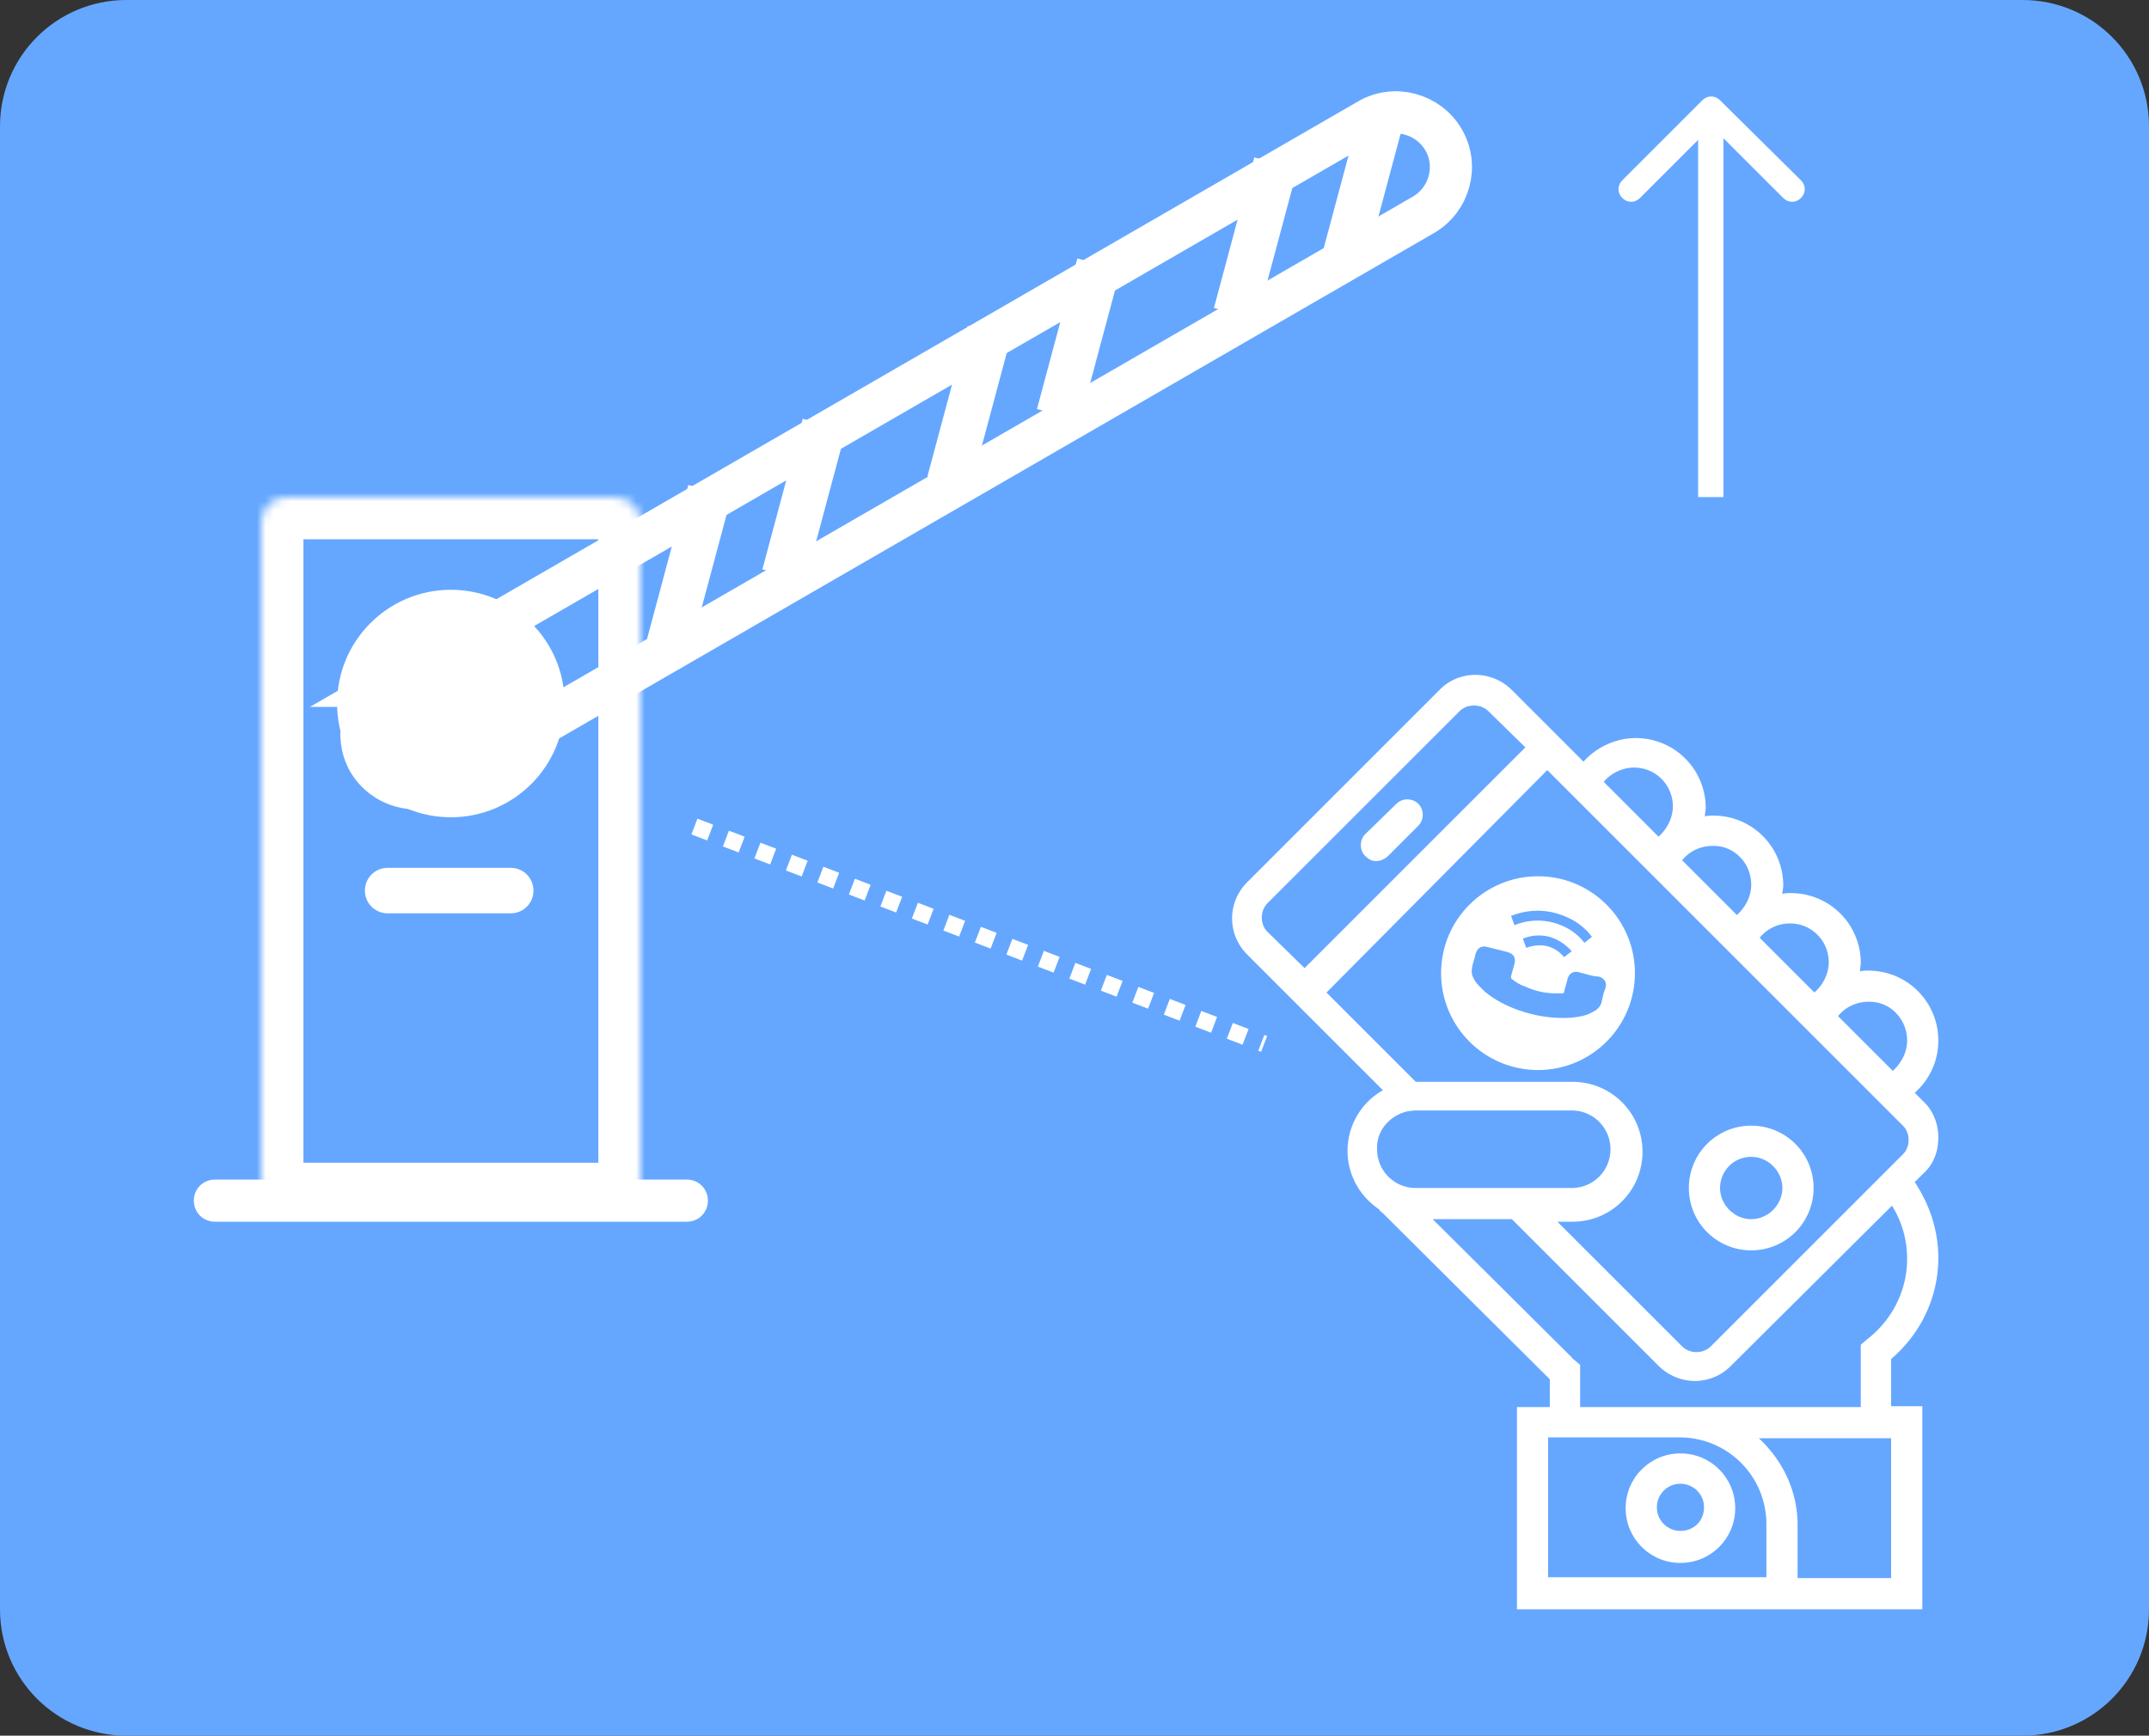 <svg id="Слой_1" xmlns="http://www.w3.org/2000/svg" viewBox="0 0 255 206" enable-background="new 0 0 255 206"><rect x="0" y="0" width="255" height="206" fill="#333333" stroke="none"/><style>.st0{fill-opacity:0}.st1{fill:#65a7ff}.st4{fill:#fff}</style><path class="st0" d="M255 206H0V0"/><path class="st0" d="M0 0h255v206"/><path class="st1" d="M15 0h225c8.3 0 15 6.7 15 15v176c0 8.3-6.7 15-15 15H15c-8.3 0-15-6.7-15-15V15C0 6.7 6.7 0 15 0z"/><path class="st0" d="M23 6h155.9v139H23z"/><defs><filter id="Adobe_OpacityMaskFilter" filterUnits="userSpaceOnUse" x="26" y="54" width="55" height="94"><feColorMatrix values="1 0 0 0 0 0 1 0 0 0 0 0 1 0 0 0 0 0 1 0"/></filter></defs><mask maskUnits="userSpaceOnUse" x="26" y="54" width="55" height="94" id="path-2-inside-1"><path d="M34 59h39c1.7 0 3 1.3 3 3v78c0 1.7-1.3 3-3 3H34c-1.7 0-3-1.3-3-3V62c0-1.7 1.3-3 3-3z" fill="#fff" filter="url(#Adobe_OpacityMaskFilter)"/></mask><path d="M34 59h39c1.7 0 3 1.3 3 3v78c0 1.7-1.3 3-3 3H34c-1.7 0-3-1.3-3-3V62c0-1.7 1.3-3 3-3z" mask="url(#path-2-inside-1)" fill="none" stroke="#fff" stroke-width="10"/><path class="st4" d="M60.6 103H46c-1.5 0-2.7 1.2-2.7 2.7 0 1.5 1.2 2.7 2.7 2.7h14.6c1.5 0 2.7-1.2 2.7-2.7 0-1.5-1.2-2.7-2.7-2.7zm-35.1 37h56c1.4 0 2.5 1.1 2.5 2.5s-1.1 2.5-2.5 2.5h-56c-1.4 0-2.5-1.1-2.5-2.5s1.1-2.5 2.5-2.5z"/><path class="st0" d="M38 6h140.9v91.8H38z"/><path d="M46.1 81.4l116.3-67.2c3.1-1.8 7.1-.7 8.9 2.4 1.8 3.1.7 7.1-2.4 8.9L52.6 92.7c-3.1 1.8-7.1.7-8.9-2.4-1.7-3.1-.7-7.1 2.4-8.9z" fill="none" stroke="#fff" stroke-width="5"/><path transform="rotate(-75.001 81.756 67.569)" class="st4" d="M72.1 64.9h19.3v5.3H72.1z"/><path transform="rotate(-75.001 95.368 59.293)" class="st4" d="M86.1 56.7h18.5V62H86.1z"/><path transform="rotate(-75.001 114.942 48.293)" class="st4" d="M105.7 45.7h18.5V51h-18.5z"/><path transform="rotate(-75.001 127.942 40.293)" class="st4" d="M118.7 37.7h18.5V43h-18.5z"/><path transform="rotate(-75.001 148.943 28.293)" class="st4" d="M139.7 25.7h18.5V31h-18.5z"/><path transform="rotate(-75.001 161.943 21.293)" class="st4" d="M152.7 18.7h18.5V24h-18.5z"/><circle class="st4" cx="53.5" cy="83.5" r="13.5"/><path class="st0" d="M146 80h84v111h-84z"/><path class="st0" d="M146 80h84v111h-84z"/><path class="st4" d="M199.4 172.5c-3.6 0-6.5 2.9-6.5 6.5s2.9 6.5 6.5 6.5 6.5-2.9 6.5-6.5-2.9-6.5-6.5-6.5zm0 9.2c-1.5 0-2.8-1.2-2.8-2.8 0-1.5 1.2-2.8 2.8-2.8 1.5 0 2.8 1.2 2.8 2.8 0 1.6-1.2 2.8-2.8 2.8zm8.4-33.3c4.1 0 7.4-3.3 7.4-7.4 0-4.1-3.3-7.4-7.4-7.4-4.1 0-7.4 3.3-7.4 7.4 0 4.1 3.3 7.4 7.4 7.4zm0-11.1c2 0 3.7 1.7 3.7 3.7s-1.7 3.7-3.7 3.7-3.7-1.7-3.7-3.7 1.6-3.7 3.7-3.7zm-44.5-35.1c.5 0 .9-.2 1.3-.5l3.7-3.7c.7-.7.7-1.9 0-2.6-.7-.7-1.9-.7-2.6 0L162 99c-.7.7-.7 1.9 0 2.6.4.4.8.6 1.3.6z"/><path class="st4" d="M230 135c0-1.6-.6-3.2-1.8-4.3l-1-1c1.8-1.6 2.8-3.8 2.8-6.2 0-4.6-3.7-8.3-8.3-8.3-.3 0-.7 0-1 .1 0-.3.1-.7.1-1 0-4.6-3.7-8.3-8.3-8.3-.3 0-.7 0-1 .1 0-.3.1-.7.1-1 0-4.6-3.7-8.3-8.3-8.3-.3 0-.7 0-1 .1 0-.3.1-.7.1-1 0-4.6-3.7-8.3-8.3-8.3-2.4 0-4.7 1.1-6.2 2.8l-1.5-1.5-7-7c-2.4-2.4-6.3-2.4-8.6 0L148 104.7c-2.4 2.4-2.4 6.2 0 8.6l7 7 9.1 9.1c-2.5 1.4-4.2 4.1-4.2 7.2 0 2.9 1.5 5.4 3.7 6.9.1.1.2.3.4.4l19.9 19.8v3.3H180v24h48.1v-24.1h-3.7v-5.6c3.5-3 5.6-7.3 5.6-12 0-3.2-1-6.3-2.8-9l1.1-1.1c1.1-1 1.7-2.5 1.7-4.2zm-3.7-11.5c0 1.4-.7 2.7-1.7 3.6l-6.5-6.5a4.6 4.6 0 0 1 3.6-1.7c2.5-.1 4.6 2 4.6 4.6zm-9.3-9.3c0 1.4-.7 2.7-1.7 3.6l-6.5-6.5a4.6 4.6 0 0 1 3.6-1.7c2.6 0 4.6 2.1 4.6 4.6zm-9.2-9.2c0 1.4-.7 2.7-1.7 3.6l-6.5-6.5a4.6 4.6 0 0 1 3.6-1.7c2.5-.1 4.6 2 4.6 4.6zm-13.9-13.9c2.6 0 4.6 2.1 4.6 4.6 0 1.4-.7 2.7-1.7 3.6l-6.5-6.5c.8-1 2.2-1.7 3.6-1.7zm-43.5 19.5c-.9-.9-.9-2.5 0-3.4l22.8-22.8c.2-.2.5-.4.8-.5.1-.1.3-.1.4-.1.3-.1.7-.1 1 0 .1 0 .3 0 .4.1.3.1.6.3.8.5l4.4 4.3-26.2 26.2-4.4-4.3zm33.2-19.2l2.2 2.2 9.3 9.3 1.1 1.1 8.2 8.2 1.1 1.1 8.2 8.2 1.1 1.1 9.3 9.3 1.7 1.7c.9.9.9 2.5 0 3.4l-.8.8-22 22c-.9.9-2.5.9-3.4 0L184.8 145h1.8c4.6 0 8.3-3.7 8.3-8.3 0-4.6-3.7-8.3-8.3-8.3H168l-10.6-10.6 26.2-26.4zM167 131.9l.8-.1h18.7c2.6 0 4.6 2.1 4.6 4.6 0 2.6-2.1 4.6-4.6 4.6H168c-2.6 0-4.6-2.1-4.6-4.6-.1-2.2 1.5-4 3.6-4.5zm16.7 55.4v-16.7h15.6c5.7 0 10.3 4.6 10.3 10.3v6.3h-25.9zm40.7 0h-11.1V181c0-4.1-1.8-7.7-4.6-10.3h15.7v16.6zm.1-44.2c1.2 1.9 1.8 4.1 1.8 6.3 0 3.8-1.8 7.3-4.8 9.6l-.7.6v7.4h-33.3v-5l-.7-.6c-.1-.1-.2-.1-.3-.3L170 144.7h9.4l17.4 17.4c1.2 1.2 2.8 1.8 4.3 1.8 1.6 0 3.1-.6 4.3-1.8l19.1-19z"/><circle class="st4" cx="182.5" cy="115.5" r="11.5"/><path transform="rotate(-14.999 182.87 115.29)" class="st0" d="M173.8 106.2h18.1v18.1h-18.1z"/><path transform="rotate(-30 182.848 115.29)" class="st0" d="M175.5 107.9h14.8v14.8h-14.8z"/><path transform="rotate(-30 182.848 115.29)" class="st0" d="M175.5 107.9h14.8v14.8h-14.8z"/><path class="st1" d="M187.4 115.4c-.7-.2-1.2.1-1.4.8-.1.5-.3 1-.4 1.5 0 .1-.1.2-.2.2h-.8c-1.3 0-2.5-.3-3.6-.8-.6-.2-1.1-.5-1.6-.9-.1-.1-.1-.1-.1-.3.1-.5.3-1 .4-1.5.2-.7-.1-1.2-.8-1.4l-1.2-.3-1.2-.3c-.7-.2-1.2.1-1.4.8-.1.5-.3 1-.4 1.5-.1.5-.1.9.1 1.3.3.7.9 1.2 1.4 1.7 1.2 1 2.6 1.7 4 2.2 2 .7 4 1 6.1.9.9-.1 1.9-.2 2.7-.7.6-.3 1-.7 1.1-1.4.1-.5.2-.9.4-1.4.2-.7-.1-1.2-.8-1.4-.7 0-1.5-.3-2.3-.5zm-1.8-1.8l.9-.7c-.7-.8-1.6-1.4-2.6-1.7-1.1-.3-2.2-.2-3.2.2l.4 1.1c.8-.3 1.7-.4 2.5-.2s1.5.7 2 1.3zm-.9-5.2c-1.8-.5-3.6-.4-5.4.3l.4 1.1c1.5-.6 3.1-.7 4.6-.3 1.5.4 2.8 1.2 3.7 2.4l.9-.7c-1-1.4-2.5-2.3-4.2-2.8z"/><path fill="none" stroke="#fff" stroke-width="2" stroke-dasharray="2,2" d="M82.4 98.1l67.6 25.8"/><path class="st4" d="M204.1 11.9c-.6-.6-1.5-.6-2.1 0l-9.5 9.5c-.6.6-.6 1.5 0 2.1.6.6 1.5.6 2.1 0l8.5-8.5 8.5 8.5c.6.6 1.5.6 2.1 0 .6-.6.6-1.5 0-2.1l-9.6-9.5zm.4 47.1V13h-3v46h3z"/></svg>
